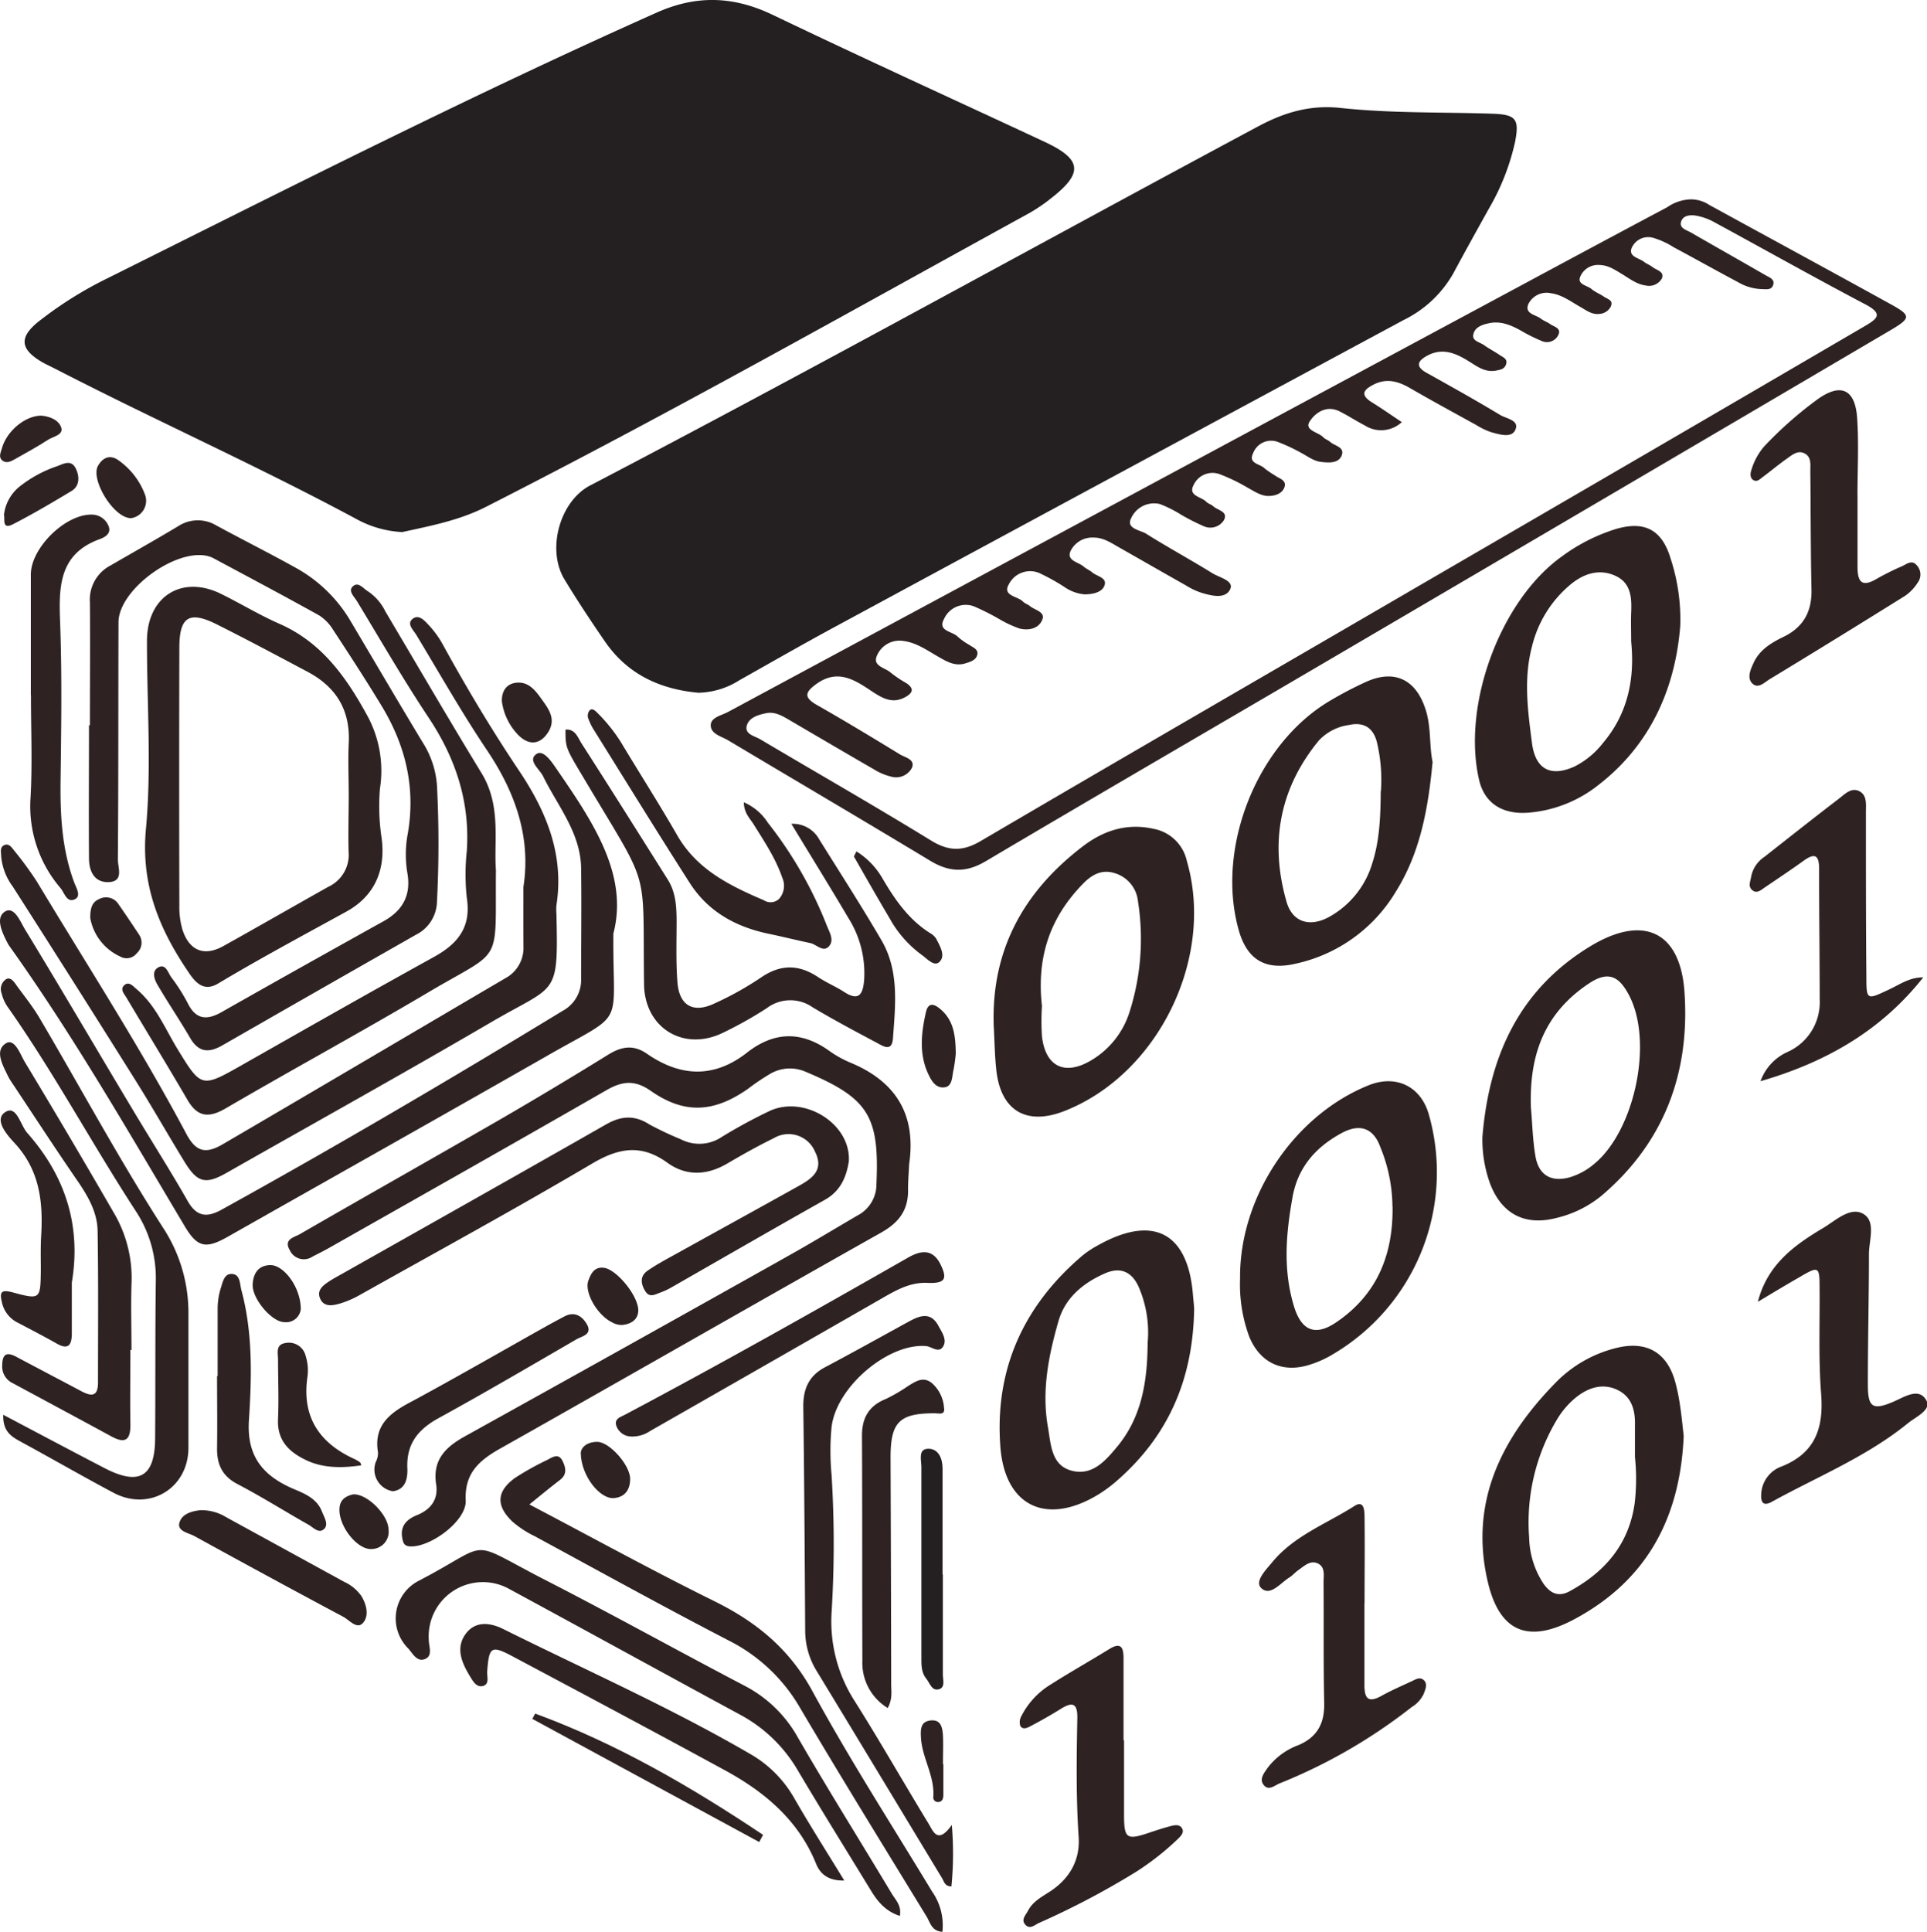 <svg xmlns="http://www.w3.org/2000/svg" viewBox="0 0 335.65 336.41"><defs><style>.a382e578-29e1-4ae6-8c1d-52efae92c276{fill:#241f20;}.e72cc420-5b40-45b8-a467-a5ec7bed35ab{fill:#2e2322;}</style></defs><title>Layer 5</title><g id="a0610696-03bc-46e9-8ac2-bc9bb9de7391" data-name="Layer 2"><g id="b5fce927-ff5d-4936-9f1b-787f6b22c68c" data-name="Layer 5"><path class="a382e578-29e1-4ae6-8c1d-52efae92c276" d="M70.07,92.66a18.51,18.51,0,0,1-7.9-2.22C44.9,81.15,27,73.18,9.55,64.19c-.74-.38-1.5-.72-2.22-1.13C3.5,60.82,3.28,58.76,6.71,56a67.52,67.52,0,0,1,12.07-7.57C50.46,32.65,82,16.63,114.39,2.19c6.93-3.09,13.38-2.87,20.19.39,15.75,7.55,31.65,14.79,47.48,22.17,6.38,3,6.65,5.38,1.08,9.73a29,29,0,0,1-3.82,2.61C147.87,54.37,116.63,72,84.62,88.28,79.89,90.68,74.76,91.62,70.07,92.66Z"/><path class="a382e578-29e1-4ae6-8c1d-52efae92c276" d="M121.63,120.64c-6.72-.62-12.36-3.24-16.27-8.94-2.42-3.52-4.79-7.09-7-10.74-3.2-5.19-.89-13.64,4.44-16.42,39-20.37,77.45-41.68,116.22-62.46,4.48-2.41,9-3.87,14.49-3.28,8.73.94,17.57.71,26.37,1,4.19.14,4.81.89,4,5a40.36,40.36,0,0,1-4.56,11.57c-2.08,3.74-4.16,7.47-6.18,11.24a20.06,20.06,0,0,1-8.71,8.15q-49.6,26.7-99.18,53.5c-5.54,3-11,6.13-16.49,9.22A13.81,13.81,0,0,1,121.63,120.64Z"/><path class="e72cc420-5b40-45b8-a467-a5ec7bed35ab" d="M294.41,34.72a5.85,5.85,0,0,1,3.37,1c10.53,5.76,21.08,11.48,31.59,17.28,3.51,1.94,3.51,2.38,0,4.46q-49.93,29.37-99.92,58.67c-19.27,11.3-38.6,22.51-57.82,33.89-3.41,2-6.28,1.88-9.59-.11-11.7-7.06-23.5-14-35.24-21-1.16-.69-3.06-1.09-3-2.68.08-1.33,1.9-1.64,3-2.24Q196.33,86.57,265.9,49.2q12.24-6.59,24.51-13.12A7.64,7.64,0,0,1,294.41,34.72ZM244.17,73.51a5.28,5.28,0,0,1-6.46.57c-1.47-.76-2.87-1.68-4.36-2.43-2.3-1.17-4.28.24-5.24,1.77s1.51,1.82,2.38,2.73c.31.34.83.47,1.18.79.79.73,2.66.9,2,2.45-.6,1.32-2.18,1.2-3.52,1.06s-2.38-1-3.54-1.6a30.39,30.39,0,0,0-4.18-1.94,3.35,3.35,0,0,0-4.15,2c-.94,1.86,1.26,1.85,2,2.67a17.15,17.15,0,0,0,1.77,1.2c.69.55,2.07.8,1.7,2s-1.68,1.62-2.92,1.59-2.43-.84-3.58-1.48a32.08,32.08,0,0,0-4.8-2.31,3.62,3.62,0,0,0-4.55,1.9c-1,1.91,1.36,2,2.23,2.92.33.33.86.45,1.2.77.77.72,2.69.9,1.83,2.46a2.8,2.8,0,0,1-3.51,1,39.78,39.78,0,0,1-3.8-1.92A21.17,21.17,0,0,0,202,87.77a4.38,4.38,0,0,0-5,2.54c-.85,1.73,1.54,2,2.56,2.59,3.83,2.41,7.8,4.56,11.64,6.94,1.22.75,3.8,1.3,3.07,2.79-.87,1.78-3.34,1.11-5.16.55a12.59,12.59,0,0,1-2.56-1.24c-3.94-2.22-7.85-4.47-11.78-6.7-1.34-.77-2.67-1.64-4.28-1.62a4.2,4.2,0,0,0-4.06,2.43c-.62,1.63,1.43,1.83,2.32,2.62.44.39,1,.6,1.48,1,.82.72,2.7.91,2.13,2.35-.47,1.17-2.07,1.48-3.43,1.49a7.29,7.29,0,0,1-3.62-1.35,37.14,37.14,0,0,0-4.36-2.4,4.15,4.15,0,0,0-5.23,2c-1.18,2,1.53,2.06,2.46,3,.31.34.83.47,1.19.77.84.72,2.72,1,2.19,2.35-.58,1.56-2.34,2-4,1.57a19.81,19.81,0,0,1-3.53-1.65,42,42,0,0,0-4.45-2.23,4.14,4.14,0,0,0-5.14,2.21c-1.2,2.18,1.51,2.13,2.4,3.12a11.61,11.61,0,0,0,2,1.41c.65.46,1.67.77,1.36,1.81-.26.86-1.16,1.13-2,1.39-1.78.58-3.24-.26-4.69-1.1-2-1.13-3.81-2.47-6.12-2.78a4.27,4.27,0,0,0-4.66,2.59c-.78,1.8,1.47,2.05,2.42,2.92a20.28,20.28,0,0,0,2.66,1.79c1.55,1,1.16,1.8-.24,2.53-2.15,1.12-3.83.15-5.6-1-3-2-6-4.06-9.75-1.36-2.11,1.51-2.18,2.39.12,3.7,4.85,2.76,9.63,5.65,14.4,8.57.91.55,2.71.86,2.11,2.34a3.12,3.12,0,0,1-3.69,1.52,10,10,0,0,1-2.92-1.24c-4.95-2.85-9.86-5.74-14.78-8.62-1.25-.73-2.51-1.47-4-1.17s-3.06.8-3.4,2.24,1.38,1.73,2.35,2.3c9.92,5.88,19.93,11.6,29.75,17.63,3.16,1.94,5.64,1.92,8.82,0,25.94-15.22,52-30.27,78-45.41Q286.94,78.93,324.8,56.8c2.28-1.33,3.23-2.15.12-3.79-8.83-4.65-17.54-9.55-26.31-14.31a10.36,10.36,0,0,0-3-1.11c-1.05-.21-2.42-.17-2.79,1s.95,1.46,1.74,1.92c4.32,2.49,8.67,4.94,13,7.44.67.38,1.71.71,1.24,1.81-.34.79-1.21.59-1.89.59a8.59,8.59,0,0,1-4.08-1.16c-3.76-2-7.51-4.1-11.28-6.12a14.37,14.37,0,0,0-3.52-1.63,3.14,3.14,0,0,0-3.85,1.81c-.51,1.48,1.32,1.67,2.18,2.35.46.36,1.05.56,1.51.93.69.54,2.11.76,1.58,2a2.57,2.57,0,0,1-2.78,1.19c-1.58-.2-2.83-1.2-4.16-2s-2.43-1.55-3.93-1.57a3.33,3.33,0,0,0-3.38,2.17c-.39,1.25,1.27,1.39,2,2s1.44.83,2.12,1.31,1.76.63,1.25,1.76a2.38,2.38,0,0,1-2,1.28c-1.3.15-2.25-.62-3.28-1.2-1.65-.93-3.18-2.13-5.13-2.4a3.54,3.54,0,0,0-3.93,1.85c-.77,1.76,1.29,1.86,2.2,2.6.46.36,1.06.54,1.54.89.69.51,2.1.7,1.43,2a2.2,2.2,0,0,1-2.79,1,29.41,29.41,0,0,1-3.81-1.9c-1.71-.93-3.46-1.65-5.44-1.22-1.18.25-2.5.67-2.74,2-.22,1.11,1.16,1.29,1.88,1.82s1.83,1.11,2.71,1.71c.55.38,1.4.65,1.14,1.56s-1,1-1.68,1.14c-2,.41-3.41-.73-4.92-1.66-2.2-1.36-4.45-2.3-7-1-1.94,1-2.26,2-.13,3.14,4.26,2.38,8.52,4.75,12.69,7.27,1.07.65,3.44.9,2.61,2.64-.67,1.41-2.77.75-4.23.34A12.83,12.83,0,0,1,257.11,74c-3.85-2.12-7.72-4.22-11.52-6.42-2.09-1.21-4.13-1.76-6.4-.57-1.64.85-2.31,1.72-.32,3C240.56,71.05,242.2,72.2,244.17,73.51Z"/><path class="e72cc420-5b40-45b8-a467-a5ec7bed35ab" d="M158.36,202.72c-.07,1.54-.21,3.09-.19,4.63,0,3.49-1.67,5.6-4.68,7.3-22.16,12.48-44.23,25.13-66.37,37.62-3.67,2.07-6.24,4.3-6,9.08.14,3.52-6.22,8.22-9.78,7.95-1-.07-1.14-.74-1.27-1.42-.41-2.16.79-3.32,2.63-4.05,2.42-1,3.66-2.8,3.27-5.31-.67-4.33,1.68-6.54,5.07-8.42q28.22-15.65,56.35-31.44c4.05-2.26,8-4.67,12-7a6.1,6.1,0,0,0,3.27-5.49c.53-11.85-1.41-14.94-12.4-19.55a6.79,6.79,0,0,0-6.16.42,39,39,0,0,0-3.83,2.59c-5.91,4.12-11,4.44-16.85.39-2.82-2-5-1.77-7.78-.17-16.08,9.24-32.22,18.35-48.35,27.49-.93.53-1.9,1-2.84,1.49a2.7,2.7,0,0,1-4-1.16c-1.09-1.86.83-2.2,1.79-2.75,11.42-6.59,22.91-13.07,34.34-19.66q9.72-5.62,19.26-11.53c2.37-1.47,4.43-1.9,6.88-.2,5.8,4,11.64,4.29,17.4-.22,4.71-3.69,9.48-3.8,14.37-.27a18.63,18.63,0,0,0,3.74,2.06C156.16,188.43,159.6,194.22,158.36,202.72Z"/><path class="e72cc420-5b40-45b8-a467-a5ec7bed35ab" d="M15.66,126.29c0-7.13.06-14.26,0-21.39a6.7,6.7,0,0,1,3.62-6.44C23.16,96.21,27.09,94,31,91.66a6.26,6.26,0,0,1,6.72-.13C42.27,94,47,96.37,51.53,98.89a25.15,25.15,0,0,1,9.58,9.35c4.19,7.05,8.33,14.13,12.57,21.14a16,16,0,0,1,2.43,7.37,196.75,196.75,0,0,1,0,20.32,6.6,6.6,0,0,1-3.67,5.72q-16.87,9.6-33.73,19.27c-2.41,1.38-4.16,1.18-5.62-1.35-1.79-3.08-3.78-6-5.6-9.11-.6-1-1.16-2.48.12-3.15s1.67,1,2.24,1.76a32.67,32.67,0,0,1,2.86,4.51c1.39,2.81,3.27,3,5.81,1.58q14.11-8,28.29-15.87c3.28-1.83,4.79-4.45,4.17-8.25a19.56,19.56,0,0,1,0-6.74c1.49-8.13-.31-15.6-4.53-22.54-2.71-4.47-5.56-8.85-8.43-13.22a7.77,7.77,0,0,0-2.45-2.52c-6.13-3.41-12.32-6.69-18.49-10a4.11,4.11,0,0,0-.66-.26c-5.53-1.65-15.75,5.72-15.78,11.45-.05,13.79,0,27.57-.11,41.36,0,1.4,1.08,3.81-1.6,3.91-2.52.09-3.42-1.92-3.43-4.14-.06-7.73,0-15.45,0-23.18Z"/><path class="e72cc420-5b40-45b8-a467-a5ec7bed35ab" d="M91.17,154.46c1.34-8.61-1.38-16.44-6.36-23.83-4.37-6.51-8.25-13.35-12.3-20.07-.5-.83-1.71-1.9-.66-2.77s2.07.25,2.76,1a16.77,16.77,0,0,1,2.5,3.42c4.12,7.51,8.51,14.86,13.3,22s7.88,14.65,6.51,23.45a8.52,8.52,0,0,0,0,1.43c.33,14.53.07,12.28-11,18.71-15.4,9-31,17.67-46.47,26.46-3.65,2.07-5.07,1.71-7.29-1.9-2.92-4.77-5.68-9.63-8.65-14.36Q12.92,171.11,2.2,154.36a10.31,10.31,0,0,1-2-5.26c0-.69-.28-1.52.52-1.91s1.3.37,1.71.89a60.61,60.61,0,0,1,4,5.46c8.76,14.56,18,28.85,26,43.87,1.65,3.12,3.3,3.66,6.39,1.85C55.22,189.67,71.59,180,88,170.37a6,6,0,0,0,3.18-5.56C91.16,161.48,91.17,158.15,91.17,154.46Z"/><path class="e72cc420-5b40-45b8-a467-a5ec7bed35ab" d="M66.18,137.34a36.89,36.89,0,0,0,.26,8.4c.82,5.64-1.12,10.26-6.08,13-7.49,4.12-15,8.13-22.35,12.53-2.28,1.36-3.71.19-5-1.7-5.21-7.6-8.51-15.39-7.59-25.21,1-10.82.16-21.82.18-32.74,0-7.75,6.08-11.58,12.94-8.18,3.4,1.68,6.66,3.67,10.13,5.19,7.43,3.26,11.72,9.41,15.4,16.17A20.11,20.11,0,0,1,66.18,137.34Zm-5.44,1.06c0-3-.14-6,0-8.91.32-5.76-2.16-9.84-7.15-12.49-5.25-2.79-10.49-5.59-15.8-8.25-4.82-2.42-6.54-1.35-6.55,4q-.06,22.47,0,44.94a14.15,14.15,0,0,0,.54,4.21c1.2,3.69,3.79,4.71,7.12,2.86,6.13-3.41,12.2-6.91,18.32-10.34a6.13,6.13,0,0,0,3.5-6.07C60.63,145.06,60.74,141.73,60.74,138.4Z"/><path class="e72cc420-5b40-45b8-a467-a5ec7bed35ab" d="M106.84,162.58c-.15,16.85,2.44,13.3-11.28,21.14C77,194.32,58.33,204.81,39.71,215.36c-3.86,2.19-5.32,1.91-7.55-1.84-9.8-16.44-19.32-33.05-30.45-48.66a4.67,4.67,0,0,1-.38-.6c-.94-1.82-2.17-4.39-.51-5.48s2.73,1.76,3.55,3.1c6.35,10.42,12.53,21,18.78,31.42,3.17,5.31,6.5,10.52,9.56,15.89,1.57,2.74,3.36,2.87,5.88,1.48,20.08-11.1,39.86-22.73,59.46-34.66a6.09,6.09,0,0,0,3.17-5.58c0-6.42.09-12.84,0-19.26-.1-6.16-4.07-10.78-6.63-16-.61-1.24-2.74-2.74-1.16-3.85,1.19-.84,2.62,1.29,3.43,2.47C103.19,143,109.53,152.25,106.84,162.58Z"/><path class="e72cc420-5b40-45b8-a467-a5ec7bed35ab" d="M173.09,178.71c-.47-13.25,5.21-23.44,15.49-31.3,3.6-2.76,7.67-4.12,12.35-3.07a7.29,7.29,0,0,1,5.8,5.6c4.9,16.92-5,37.12-21.29,43.53-6.61,2.6-11.06,0-11.88-6.94C173.26,183.94,173.24,181.32,173.09,178.71Zm8.4-3.5a40.69,40.69,0,0,0,0,5.26c.6,5.27,3.95,6.9,8.5,4.23a15,15,0,0,0,6.74-8.42A41.83,41.83,0,0,0,198.22,157a5.71,5.71,0,0,0-4.06-4.94c-2.31-.73-4.07.31-5.67,2C183,159.75,180.52,166.51,181.49,175.21Z"/><path class="e72cc420-5b40-45b8-a467-a5ec7bed35ab" d="M292.67,109c-.79,10-4.62,20.2-14.12,27.6a22.44,22.44,0,0,1-12.38,4.93c-4.58.34-7.64-1.74-8.55-5.76-3-13.07,3.76-31.25,14.41-38.85a31.59,31.59,0,0,1,9.49-4.81c5-1.45,8,.19,9.48,5.19A34,34,0,0,1,292.67,109Zm-8.55,2.71c0-1.66-.06-3.33,0-5,.11-2.6,0-5.17-2.74-6.43s-5.38-.44-7.65,1.37a20.22,20.22,0,0,0-6.9,11c-1.46,5.55-.72,11.09,0,16.64.56,4.62,3.2,6.13,7.46,4.18a14.63,14.63,0,0,0,4.9-4.05C283.55,124.26,284.77,118.26,284.12,111.72Z"/><path class="e72cc420-5b40-45b8-a467-a5ec7bed35ab" d="M249.53,132.7c-.77,8.2-2.17,15.88-6.48,22.71a27,27,0,0,1-17.53,12.45c-5.1,1.15-8.27-.74-9.72-5.76-4.09-14.23,3-32.39,15.75-40a65.12,65.12,0,0,1,6.3-3.31c5-2.3,8.77-.51,10.46,4.76C249.31,126.6,248.93,129.87,249.53,132.7Zm-9,5.09a28.11,28.11,0,0,0-.71-8.59c-.66-2.53-2.35-3.49-4.81-2.95a8.86,8.86,0,0,0-5.29,2.71c-6.84,8.33-8.57,17.78-5.65,28,1,3.62,4,4.56,7.35,2.77a15.84,15.84,0,0,0,7.62-9.44C240.27,146.45,240.47,142.42,240.5,137.79Z"/><path class="e72cc420-5b40-45b8-a467-a5ec7bed35ab" d="M258.21,198c1.15-14,6.37-25.7,18.85-33.24,9.09-5.49,15.57-2.67,16.34,7.9,1,14-3.43,26.21-14.4,35.54a19.47,19.47,0,0,1-7.91,3.91c-5.51,1.42-9.53-.71-11.55-6A22.53,22.53,0,0,1,258.21,198Zm8.45-5.12c.25,2.83.31,5.69.79,8.48.57,3.32,2.77,4.57,6,3.66a11.9,11.9,0,0,0,4.31-2.39c7-5.85,10.3-21.33,5.92-29.44-1.56-2.89-3.32-4.27-6.79-2C268.88,176.45,266.34,183.91,266.66,192.92Z"/><path class="e72cc420-5b40-45b8-a467-a5ec7bed35ab" d="M293.27,250.07c-.61,14.36-6.49,25.21-19.07,31.93-7.88,4.21-12.9,2.32-15-6.3-3.32-13.79,2.13-25,11.57-34.71a22.12,22.12,0,0,1,11-6.3c5.06-1.17,8.57.83,10,5.88a33,33,0,0,1,.86,4.18C292.92,246.62,293.09,248.51,293.27,250.07Zm-8.49,3.68c0-2,0-3.74,0-5.52.07-2.67-.57-5.06-3.18-6.24s-5.15-.25-7.25,1.5a14.69,14.69,0,0,0-3,3.47,34.83,34.83,0,0,0-5,20.76,15.17,15.17,0,0,0,2.49,8.06c1.15,1.64,2.57,2.42,4.55,1.34,6.18-3.36,10.35-8.19,11.35-15.39A36.77,36.77,0,0,0,284.78,253.75Z"/><path class="e72cc420-5b40-45b8-a467-a5ec7bed35ab" d="M216,222.67c-.15-14.15,9.32-28.4,22.37-33.66,4.83-1.95,9.18.2,10.54,5.19a36.79,36.79,0,0,1-16.65,41.59,18.58,18.58,0,0,1-4.55,2c-4.56,1.27-8.28-.58-10.11-5A26.31,26.31,0,0,1,216,222.67Zm26.54-12.55a27.74,27.74,0,0,0-2.11-10.35c-1.2-3.33-3.57-4.17-6.75-2.44-4.49,2.43-7.6,5.93-8.54,11.14-1.14,6.35-1.69,12.63.24,19,1.29,4.23,3.66,5.3,7.32,2.84C239.87,225.47,242.67,218.52,242.56,210.12Z"/><path class="e72cc420-5b40-45b8-a467-a5ec7bed35ab" d="M208,227.94c-.19,12.31-4.53,22.1-13.34,29.83a24.24,24.24,0,0,1-3.42,2.54c-9,5.43-16.24,2-17-8.42-1-13.44,4.07-24.57,14.36-33.28a17.2,17.2,0,0,1,2.68-1.76c9.67-5.41,15.74-2.15,16.53,8.89C207.9,226.68,208,227.63,208,227.94Zm-8.1,5.89a19.89,19.89,0,0,0-1.5-9.57c-1.23-2.88-3.33-3.68-6-2.47-3.71,1.64-6.8,4.16-8,8.17-1.75,6.06-3,12.25-1.86,18.62.52,3,.56,6.65,4.2,7.56s5.95-1.91,8-4.38C198.83,246.72,199.86,240.67,199.9,233.83Z"/><path class="e72cc420-5b40-45b8-a467-a5ec7bed35ab" d="M147.85,202.27c-.41,2.54-1.33,5.08-4.16,6.67-8.9,5-17.75,10.12-26.62,15.19a12.06,12.06,0,0,1-1.92.92c-1,.33-2,1.09-2.81-.28s-.8-2.61.47-3.49c1.65-1.14,3.45-2.08,5.21-3.06,7.06-3.92,14.15-7.81,21.2-11.74,2.3-1.29,4.34-2.78,2.74-5.92a5,5,0,0,0-7.19-2.34c-2.77,1.35-5.47,2.87-8.13,4.43-3.54,2.06-7.14,2.2-10.41-.17-4.53-3.27-8.44-2.59-13.08.15-13.3,7.85-26.86,15.25-40.34,22.81A16.81,16.81,0,0,1,59.25,227c-1.23.35-2.78.7-3.47-.81s.53-2.39,1.67-3.12c.59-.38,1.22-.72,1.84-1.07,15.42-8.71,30.85-17.38,46.23-26.16,2.67-1.53,5-1.7,7.63,0a59.53,59.53,0,0,0,5.47,2.58,7,7,0,0,0,7.11-.43,89.74,89.74,0,0,1,8.46-4.58C140.28,190.74,148.26,195.79,147.85,202.27Z"/><path class="e72cc420-5b40-45b8-a467-a5ec7bed35ab" d="M86.38,151.53c-.15,16.89,1.39,13.48-11.79,21.29C62.93,179.72,51,186.2,39.35,193c-3,1.75-4.94,1.56-6.71-1.48-3.47-5.95-7.07-11.83-10.6-17.75-.4-.68-1.2-1.49-.38-2.21s1.54.21,2.12.69c3.27,2.75,4.89,6.68,7,10.21,4.32,7.06,4.24,7.06,11.55,2.91,11.06-6.28,22.11-12.57,33.24-18.71,4.17-2.3,6.54-5.19,5.74-10.29a37.9,37.9,0,0,1,0-8.18c.57-8.55-1.93-16.1-6.63-23.18-4.41-6.63-8.39-13.54-12.52-20.34-.47-.77-1.53-1.72-.76-2.5,1-1,1.88.35,2.72.83a8.85,8.85,0,0,1,3,3.48c5.58,9.4,11.07,18.85,16.77,28.18C87.34,140.32,86,146.47,86.38,151.53Z"/><path class="e72cc420-5b40-45b8-a467-a5ec7bed35ab" d="M137.84,143.47a5.24,5.24,0,0,1,4.85,2.7c3.64,5.84,7.38,11.63,10.85,17.58,3.11,5.33,2.42,11.25,2,17.06-.17,2.4-1.65,1.42-2.76.82-3.76-2-7.53-4-11.22-6.2a6.79,6.79,0,0,0-8,.14,68.6,68.6,0,0,1-7.44,4.19c-6.87,3.49-13.83-.62-13.94-8.34-.29-21.26,1.36-15.92-10.68-36.22-3-5-3-5.06-3-8.14,1.71-.14,2.14,1.38,2.76,2.35,5.07,7.89,10.06,15.84,15.06,23.78,1.39,2.21,1.52,4.69,1.53,7.21,0,3.56-.13,7.14.15,10.68.32,4.06,2.75,5.42,6.43,3.68a55.38,55.38,0,0,0,8.08-4.5c3.38-2.33,6.54-2.36,9.91-.15,1.48,1,3.14,1.68,4.64,2.65,2.58,1.67,3.24.33,3.45-2a18,18,0,0,0-2.73-10.88C144.52,154.36,141.15,148.93,137.84,143.47Z"/><path class="e72cc420-5b40-45b8-a467-a5ec7bed35ab" d="M323.55,86.22c0,4.16,0,8.31,0,12.47,0,2.55.68,3.68,3.31,2.13a44.09,44.09,0,0,1,4.46-2.22c.8-.37,1.7-1.17,2.55-.15a2.34,2.34,0,0,1,.17,3,7.92,7.92,0,0,1-2.17,2.29q-11.78,7.36-23.65,14.56c-.88.53-2.05,1.81-3.09.62-.81-.93-.23-2.29.27-3.38,1-2.31,3.08-3.58,5.23-4.62,3.52-1.7,5-4.44,4.9-8.31-.15-6.88-.13-13.77-.2-20.65,0-1.06.18-2.29-.88-2.93-1.23-.74-2.26.17-3.21.85-1.44,1-2.82,2.18-4.25,3.23-.45.34-.94.88-1.58.5s-.55-1.22-.31-1.89a11.08,11.08,0,0,1,2.21-4,67.6,67.6,0,0,1,9.34-8.23c4-2.83,6.48-1.71,6.83,3.27.31,4.48.06,9,.06,13.52Z"/><path class="e72cc420-5b40-45b8-a467-a5ec7bed35ab" d="M156.75,333.66c-2.57-.83-3.93-2.58-5.12-4.54-4.21-6.9-8.49-13.76-12.61-20.71a25.67,25.67,0,0,0-10.09-9.79c-13.48-7.3-26.91-14.69-40.41-22a9.44,9.44,0,0,0-13.83,9c0,1.13.71,2.67-.58,3.26-1.5.69-2.24-1-3.06-1.86A7.36,7.36,0,0,1,73,275.26c13-6.78,8-7.29,21.78-.21,11.73,6,23.27,12.43,34.95,18.54a22.44,22.44,0,0,1,9.25,9c5.3,9.16,10.92,18.13,16.36,27.2C156,330.89,157.05,331.81,156.75,333.66Z"/><path class="e72cc420-5b40-45b8-a467-a5ec7bed35ab" d="M306.19,226.71c1.65-6.47,6.33-9.86,11.35-12.84,2.17-1.29,4.73-3.78,7-2.48s1,4.6,1,7c0,7.6-.2,15.2-.19,22.8,0,3.95.88,4.45,4.49,2.9,1.93-.84,4.42-2.52,5.7-.22.94,1.7-1.87,2.87-3.23,4-7.17,5.82-15.72,9.28-23.71,13.68-1.46.8-1.91.09-1.83-1.32a5.36,5.36,0,0,1,3.62-4.87c5.81-2.35,7.28-6.7,6.82-12.6-.48-6.14-.21-12.34-.27-18.51,0-3.72-.16-3.79-3.47-1.85C311,223.82,308.59,225.27,306.19,226.71Z"/><path class="e72cc420-5b40-45b8-a467-a5ec7bed35ab" d="M335,170.21c-7.13,9-16.48,14.64-28.35,18.08a8.84,8.84,0,0,1,4.7-5.09,9.47,9.47,0,0,0,5.61-9.14c0-7.6-.11-15.19-.1-22.78,0-2.35-.75-2.78-2.66-1.41-2.22,1.6-4.49,3.11-6.75,4.64-.67.45-1.41,1.19-2.22.52s-.33-1.54-.21-2.35a5.35,5.35,0,0,1,2.31-3.46c4.29-3.37,8.57-6.76,12.9-10.07,1.09-.82,2.27-2.18,3.78-1.28,1.22.74,1,2.33,1,3.61,0,9.49,0,19,.08,28.48,0,4.22.05,4.2,3.8,2.43C330.85,171.5,332.57,170.18,335,170.21Z"/><path class="e72cc420-5b40-45b8-a467-a5ec7bed35ab" d="M165.79,317.81a58.16,58.16,0,0,1-.07,10.71c-1.15,0-1.28-.86-1.62-1.42-7.26-12-14.49-24-21.79-36a13.41,13.41,0,0,1-2.06-7.06c-.08-13.07-.16-26.13-.33-39.2,0-3,1-5.24,3.72-6.7,4.93-2.61,9.8-5.33,14.68-8,1.94-1.07,3.82-1.72,5.14.76.6,1.11,1.56,2.43.8,3.62s-1.95,0-2.95-.1c-6.58-.56-15.7,7.13-16.47,14.16a43.73,43.73,0,0,0,0,8.17,193.79,193.79,0,0,1,0,24.22,25.62,25.62,0,0,0,4,15.22c4.42,7,8.55,14.26,12.88,21.36C162.53,318.87,163.31,321.31,165.79,317.81Z"/><path class="e72cc420-5b40-45b8-a467-a5ec7bed35ab" d="M92.21,262c11.12,5.84,21.52,11.57,32.15,16.81,7.35,3.62,13.13,8.31,17.17,15.74,6.47,11.88,13.82,23.28,20.83,34.87a10.21,10.21,0,0,1,1.79,7c-1.9-.11-2.13-1.65-2.75-2.65-7.37-12.06-14.8-24.08-22-36.27A29.82,29.82,0,0,0,127,285.73c-11.38-5.89-22.61-12.1-33.88-18.21A17.61,17.61,0,0,1,89.27,265c-2.94-2.8-2.79-5.3.48-7.65a48.84,48.84,0,0,1,5.58-3.11c.93-.5,2-1.24,2.69.25.54,1.13.76,2.26-.43,3.2C96,258.91,94.46,260.17,92.21,262Z"/><path class="e72cc420-5b40-45b8-a467-a5ec7bed35ab" d="M.56,246.38c6.18,3.26,11.93,6.32,17.71,9.32,6,3.09,8.71,1.46,8.75-5.21.07-9.15,0-18.3.12-27.46a21.21,21.21,0,0,0-3.49-12.12C16,199.16,9.38,186.77,1.29,175.29a6.84,6.84,0,0,1-1-2.27,2.07,2.07,0,0,1,.81-2.52c.87-.4,1.43.64,1.91,1.28,1.33,1.82,2.75,3.59,3.89,5.53,7.24,12.28,14,24.87,21.73,36.85a27,27,0,0,1,4.19,14.9c0,7.73,0,15.45,0,23.18-.07,7-6.83,11-13,7.75-5.46-2.9-10.83-6-16.24-8.94C2,250.19.48,249.3.56,246.38Z"/><path class="e72cc420-5b40-45b8-a467-a5ec7bed35ab" d="M195.79,303.08c0,4.28,0,8.55,0,12.83s.38,4.61,4.43,3.24c1.24-.42,2.48-.82,3.74-1.15.67-.17,1.51-.32,1.93.4s-.2,1.34-.7,1.83a47.1,47.1,0,0,1-7.26,5.72,141.2,141.2,0,0,1-17,8.95c-.7.33-1.5,1.11-2.26.36-.94-.91,0-1.74.4-2.53.82-1.55,2.3-2.35,3.7-3.25,3.48-2.23,5.39-5.48,5.11-9.58-.46-6.88-.36-13.76-.23-20.65.05-2.48-.7-3-2.82-1.69-1.71,1.07-3.47,2.07-5.24,3-.59.32-1.41.76-1.87,0a2.09,2.09,0,0,1,.17-1.67,13.68,13.68,0,0,1,5-5.46c3.4-2.17,6.92-4.15,10.35-6.26,2.14-1.32,2.46-.07,2.46,1.65,0,4.75,0,9.5,0,14.25Z"/><path class="e72cc420-5b40-45b8-a467-a5ec7bed35ab" d="M237.66,279.21c0,4.75,0,9.5,0,14.25,0,2.29.64,3.14,2.9,1.91,1.78-1,3.62-1.78,5.45-2.64.62-.29,1.33-.75,2-.13s.29,1.56,0,2.33a5.33,5.33,0,0,1-2.11,2.35,93.55,93.55,0,0,1-23,13.29c-.85.34-2,1.44-2.86.18-.7-1,.19-2.05.78-2.91a11.93,11.93,0,0,1,5.4-3.95c3.27-1.42,4.51-3.82,4.43-7.33-.15-7-.06-14-.11-21,0-1.16.31-2.6-.91-3.24-1.37-.72-2.45.4-3.5,1.13-.58.41-1.07,1-1.66,1.34-1.53,1-3.27,3.27-4.81,1.75-1.16-1.16.85-3.16,1.95-4.49,3.81-4.63,9.45-6.68,14.32-9.79,1.73-1.1,1.74.93,1.75,2,.06,5,0,10,0,15Z"/><path class="e72cc420-5b40-45b8-a467-a5ec7bed35ab" d="M22.71,235.09c0,4.28-.07,8.56,0,12.83.06,2.61-.67,3.66-3.27,2.25C13.73,247.07,8,244,2.23,240.88A3.18,3.18,0,0,1,.38,238c0-1.82.43-2.82,2.51-1.69,3.75,2,7.58,4,11.34,6,1.91,1,2.85.74,2.84-1.6,0-8.79.08-17.58-.07-26.37-.06-3.28-1.72-6.1-3.57-8.79C9.61,200,5.91,194.31,2.16,188.67a11.51,11.51,0,0,1-.74-1.21C.5,185.54-1,183,1,181.71c1.57-1,2.53,1.93,3.36,3.3q8,13.26,15.75,26.69a22.34,22.34,0,0,1,2.79,12c-.11,3.8,0,7.6,0,11.4Z"/><path class="e72cc420-5b40-45b8-a467-a5ec7bed35ab" d="M5.37,121.06c0-7,0-14,0-21,0-4.67,6.07-10.57,10.65-10.44a3.13,3.13,0,0,1,2.83,1.86c.69,1.41-.61,2.09-1.45,2.4-6.95,2.51-7.18,8-6.94,14.16.35,9.25.21,18.52.09,27.78-.08,6.1.22,12.09,2.38,17.87.35.93,1.24,2.34.14,2.9-1.43.72-1.83-1.08-2.52-1.92a21.86,21.86,0,0,1-5.23-15.79c.33-5.92.07-11.87.07-17.81Z"/><path class="e72cc420-5b40-45b8-a467-a5ec7bed35ab" d="M147.06,327.49c-2.7.07-4.16-1.06-4.91-2.91-3.07-7.58-8.92-12.49-15.83-16.26-12.3-6.7-24.66-13.28-37-19.85-3.77-2-4.14-1.72-4.46,2.65-.06.87.45,2.17-.73,2.49s-1.81-.94-2.34-1.81c-1.41-2.31-2.46-4.9-.64-7.31,1.69-2.25,4.27-1.91,6.5-.8,14.34,7.13,29,13.62,42.88,21.68a20.59,20.59,0,0,1,7.74,7.65C141.07,317.9,144.11,322.67,147.06,327.49Z"/><path class="e72cc420-5b40-45b8-a467-a5ec7bed35ab" d="M154.63,297.45a9.19,9.19,0,0,1-4.42-8.24c-.05-13.07,0-26.15-.07-39.22,0-3.06,1.21-5.19,4.16-6.36a29.8,29.8,0,0,0,4-2.34c1.23-.73,2.45-1.59,3.92-.51a6.26,6.26,0,0,1,2.21,4.34c.24,1.38-.86,1-1.66,1-6.17,0-7.67,1.57-7.65,7.82q.08,19.62.11,39.22C155.21,294.48,155.52,295.81,154.63,297.45Z"/><path class="e72cc420-5b40-45b8-a467-a5ec7bed35ab" d="M129.56,139.72a9.36,9.36,0,0,1,4.17,3.53A70.58,70.58,0,0,1,144,161.14c.45,1.17,1.38,2.59.37,3.68s-2.13-.35-3.22-.58c-2.44-.52-4.86-1.12-7.3-1.63-5.7-1.19-10.51-3.85-13.7-8.83-5.64-8.81-11.13-17.72-16.66-26.59a10.05,10.05,0,0,1-1.08-2.24,1.51,1.51,0,0,1,.3-1.25c.41-.4.89,0,1.22.32a28.67,28.67,0,0,1,4.24,5.26c3.24,5.4,6.64,10.71,9.78,16.17,3.44,6,9.15,8.78,15.1,11.33a2.15,2.15,0,0,0,2.64-.23,3.44,3.44,0,0,0,.57-3.69c-1.16-3.4-3.17-6.37-5.05-9.4C130.53,142.44,129.59,141.52,129.56,139.72Z"/><path class="e72cc420-5b40-45b8-a467-a5ec7bed35ab" d="M161.66,223.42c-2.88-.18-5.28,1.1-7.67,2.47q-20.4,11.7-40.8,23.35a5.47,5.47,0,0,1-3.37.92,2.77,2.77,0,0,1-2.45-1.82c-.46-1.29.77-1.57,1.54-2,16.57-8.79,32.92-18,49.21-27.3,2.16-1.24,4.28-1.69,5.69,1.13C165.09,222.75,164.58,223.51,161.66,223.42Z"/><path class="e72cc420-5b40-45b8-a467-a5ec7bed35ab" d="M37.91,239.63c0-3.92,0-7.83,0-11.75a12.1,12.1,0,0,1,.53-3.49c.34-1,.56-2.64,2-2.53s1.31,1.73,1.61,2.82c2,7.45,1.8,15.11,1.31,22.65-.42,6.39,2.55,9.74,7.85,12,2,.83,4,1.7,4.86,3.88.38,1,1.18,2.18.44,3-.94,1-1.93-.21-2.77-.68-4.13-2.33-8.15-4.87-12.36-7.07-2.71-1.41-3.62-3.48-3.57-6.34.06-4.15,0-8.3,0-12.46Z"/><path class="e72cc420-5b40-45b8-a467-a5ec7bed35ab" d="M68.44,259.7a3.82,3.82,0,0,1-3-5.07,3.39,3.39,0,0,0,.4-1.69c-.81-4.87,2.27-7,6-8.94,7.72-4.17,15.32-8.56,23-12.86,1.13-.64,2.29-1.25,3.44-1.87,1.75-.93,3.06-.14,3.91,1.29,1.1,1.86-.82,2.12-1.8,2.69-8,4.64-16,9.33-24.09,13.77-3.61,2-5.56,4.57-5.34,8.79C71,257.63,70.58,259.4,68.44,259.7Z"/><path class="e72cc420-5b40-45b8-a467-a5ec7bed35ab" d="M12.51,223.35c0,2.89,0,5.86,0,8.82,0,2.07-.59,3-2.7,1.77-2.27-1.28-4.59-2.48-6.9-3.69a5.17,5.17,0,0,1-2.61-3.61c-.46-1.85.21-2,1.81-1.6,4.91,1.32,4.93,1.28,5-3.77,0-2-.06-4,.06-6.05.36-6-.29-11.5-4.67-16.2-1.2-1.3-3.62-4-1.61-5.33s2.64,2.23,3.85,3.6C11.31,204.71,14.19,213.34,12.51,223.35Z"/><path class="e72cc420-5b40-45b8-a467-a5ec7bed35ab" d="M34.9,263a8.21,8.21,0,0,1,4.45,1.19l20.57,11.27a7.46,7.46,0,0,1,3,2.45c.93,1.51,1.39,3.43.34,4.68s-2.36-.41-3.42-1q-13-6.94-25.94-14.06c-1-.57-3-.83-2.67-2.28C31.66,263.55,33.6,263.14,34.9,263Z"/><path class="a382e578-29e1-4ae6-8c1d-52efae92c276" d="M164.23,274.19c0,5.82,0,11.64,0,17.45,0,.88.46,2.19-.65,2.53-1.28.39-1.62-1.08-2.25-1.85-.89-1.09-.84-2.43-.84-3.74,0-11,0-22.09,0-33.13,0-1.15-.62-3.13,1.19-3.15s2.48,1.72,2.5,3.37c0,6.17,0,12.35,0,18.52Z"/><path class="e72cc420-5b40-45b8-a467-a5ec7bed35ab" d="M62.94,255.19c-3.37.48-6.66.53-9.71-.95s-5-3.52-4.8-7.19c.15-3.42,0-6.87,0-10.3,0-1.07-.47-2.6,1.28-2.86a3,3,0,0,1,3.54,2.27,8.38,8.38,0,0,1,.32,3.51c-1.06,7,2,11.64,8.24,14.45a6.37,6.37,0,0,1,.9.55C62.79,254.72,62.8,254.85,62.94,255.19Z"/><path class="e72cc420-5b40-45b8-a467-a5ec7bed35ab" d="M93.22,298.42c14.22,5.22,27.18,12.76,39.69,21.12l-.67,1.25L92.72,299.34Z"/><path class="e72cc420-5b40-45b8-a467-a5ec7bed35ab" d="M.69,89.64a7.44,7.44,0,0,1,3-5.12,21.5,21.5,0,0,1,6.25-3.33c1.19-.44,2.52-1.26,3.32.53.65,1.44.55,3-.84,3.81-3.33,2-6.71,4-10.19,5.78C.33,92.26.87,90.48.69,89.64Z"/><path class="e72cc420-5b40-45b8-a467-a5ec7bed35ab" d="M149.18,148.27a13.45,13.45,0,0,1,4.56,4.75c2.18,3.72,4.61,7.21,8.38,9.55a2.7,2.7,0,0,1,1,1c.64,1.26,1.61,2.87.52,3.94-.91.89-2.12-.51-3-1.15A19.59,19.59,0,0,1,155,160c-2.11-3.57-4.17-7.17-6.22-10.77C148.7,149.09,148.94,148.8,149.18,148.27Z"/><path class="e72cc420-5b40-45b8-a467-a5ec7bed35ab" d="M166.48,183.47a26.24,26.24,0,0,1-.41,2.93c-.26,1.11-.15,2.74-1.51,2.95-1.64.25-2.42-1.3-3-2.59-1.48-3.41-1.08-6.94-.29-10.44.44-2,1.62-1.37,2.59-.53C166.16,177.76,166.44,180.47,166.48,183.47Z"/><path class="e72cc420-5b40-45b8-a467-a5ec7bed35ab" d="M87.42,122.15c-.06-1.74.76-3.06,2.49-3.25,2.33-.26,3.54,1.62,4.69,3.22s2.13,3.19,1,5.2c-1.35,2.28-3.3,2.63-5.22.79A10.39,10.39,0,0,1,87.42,122.15Z"/><path class="e72cc420-5b40-45b8-a467-a5ec7bed35ab" d="M15.72,159.87c0-1.64.26-2.74,1.53-3.29a2.58,2.58,0,0,1,3.43.94c1.21,1.74,2.39,3.5,3.56,5.27a2.47,2.47,0,0,1-.42,3.22,2.22,2.22,0,0,1-2.88.57A9.13,9.13,0,0,1,15.72,159.87Z"/><path class="e72cc420-5b40-45b8-a467-a5ec7bed35ab" d="M52.39,228a2.56,2.56,0,0,1-2.84,2.25c-2.22,0-5.7-4.14-5.54-6.62.12-1.78.91-3.24,3-3.31C49.4,220.21,52.41,224.19,52.39,228Z"/><path class="e72cc420-5b40-45b8-a467-a5ec7bed35ab" d="M111.18,228.15c0,1.62-1.19,2.47-2.93,2.6a3.53,3.53,0,0,1-1.68-.49C104,229,101.73,225,102.49,223c.45-1.21,1.05-2.47,2.77-2.2C107.38,221.1,111.11,225.55,111.18,228.15Z"/><path class="e72cc420-5b40-45b8-a467-a5ec7bed35ab" d="M22.83,90.24c-3.06,0-7.09-6.74-5.77-9.1.84-1.5,2.14-2,3.55-1a12.8,12.8,0,0,1,4.68,6.09A3.06,3.06,0,0,1,22.83,90.24Z"/><path class="e72cc420-5b40-45b8-a467-a5ec7bed35ab" d="M101.16,253.1c0-1,1.06-2,2.81-2,2.13-.09,5.83,4.08,5.79,6.47,0,1.87-.92,3.2-2.92,3.33C104.46,261,101.26,257.07,101.16,253.1Z"/><path class="e72cc420-5b40-45b8-a467-a5ec7bed35ab" d="M61.53,260.24c2.46-.12,6.14,3.61,6.15,6.17a3,3,0,0,1-2.89,3.35c-2.43.21-5.62-3.69-5.67-6.76C59.09,261.2,60.19,260.54,61.53,260.24Z"/><path class="e72cc420-5b40-45b8-a467-a5ec7bed35ab" d="M7.12,72.38c1.31.09,3,.62,3.52,2S9.23,76,8.3,76.63C6.43,77.84,4.47,78.91,2.53,80c-.62.35-1.34.71-2,.28-.9-.6-.4-1.46-.19-2.23C1.12,75.19,4.24,72.44,7.12,72.38Z"/><path class="e72cc420-5b40-45b8-a467-a5ec7bed35ab" d="M164.32,307.22c0,1.78,0,3.56,0,5.34,0,.57-.13,1.24-.93,1.26a.8.8,0,0,1-.82-.94c.24-3.66-2-6.8-2.16-10.38-.08-1.48,0-2.73,1.75-2.89s2,1.29,2.09,2.63c.07,1.66,0,3.32,0,5Z"/></g></g></svg>